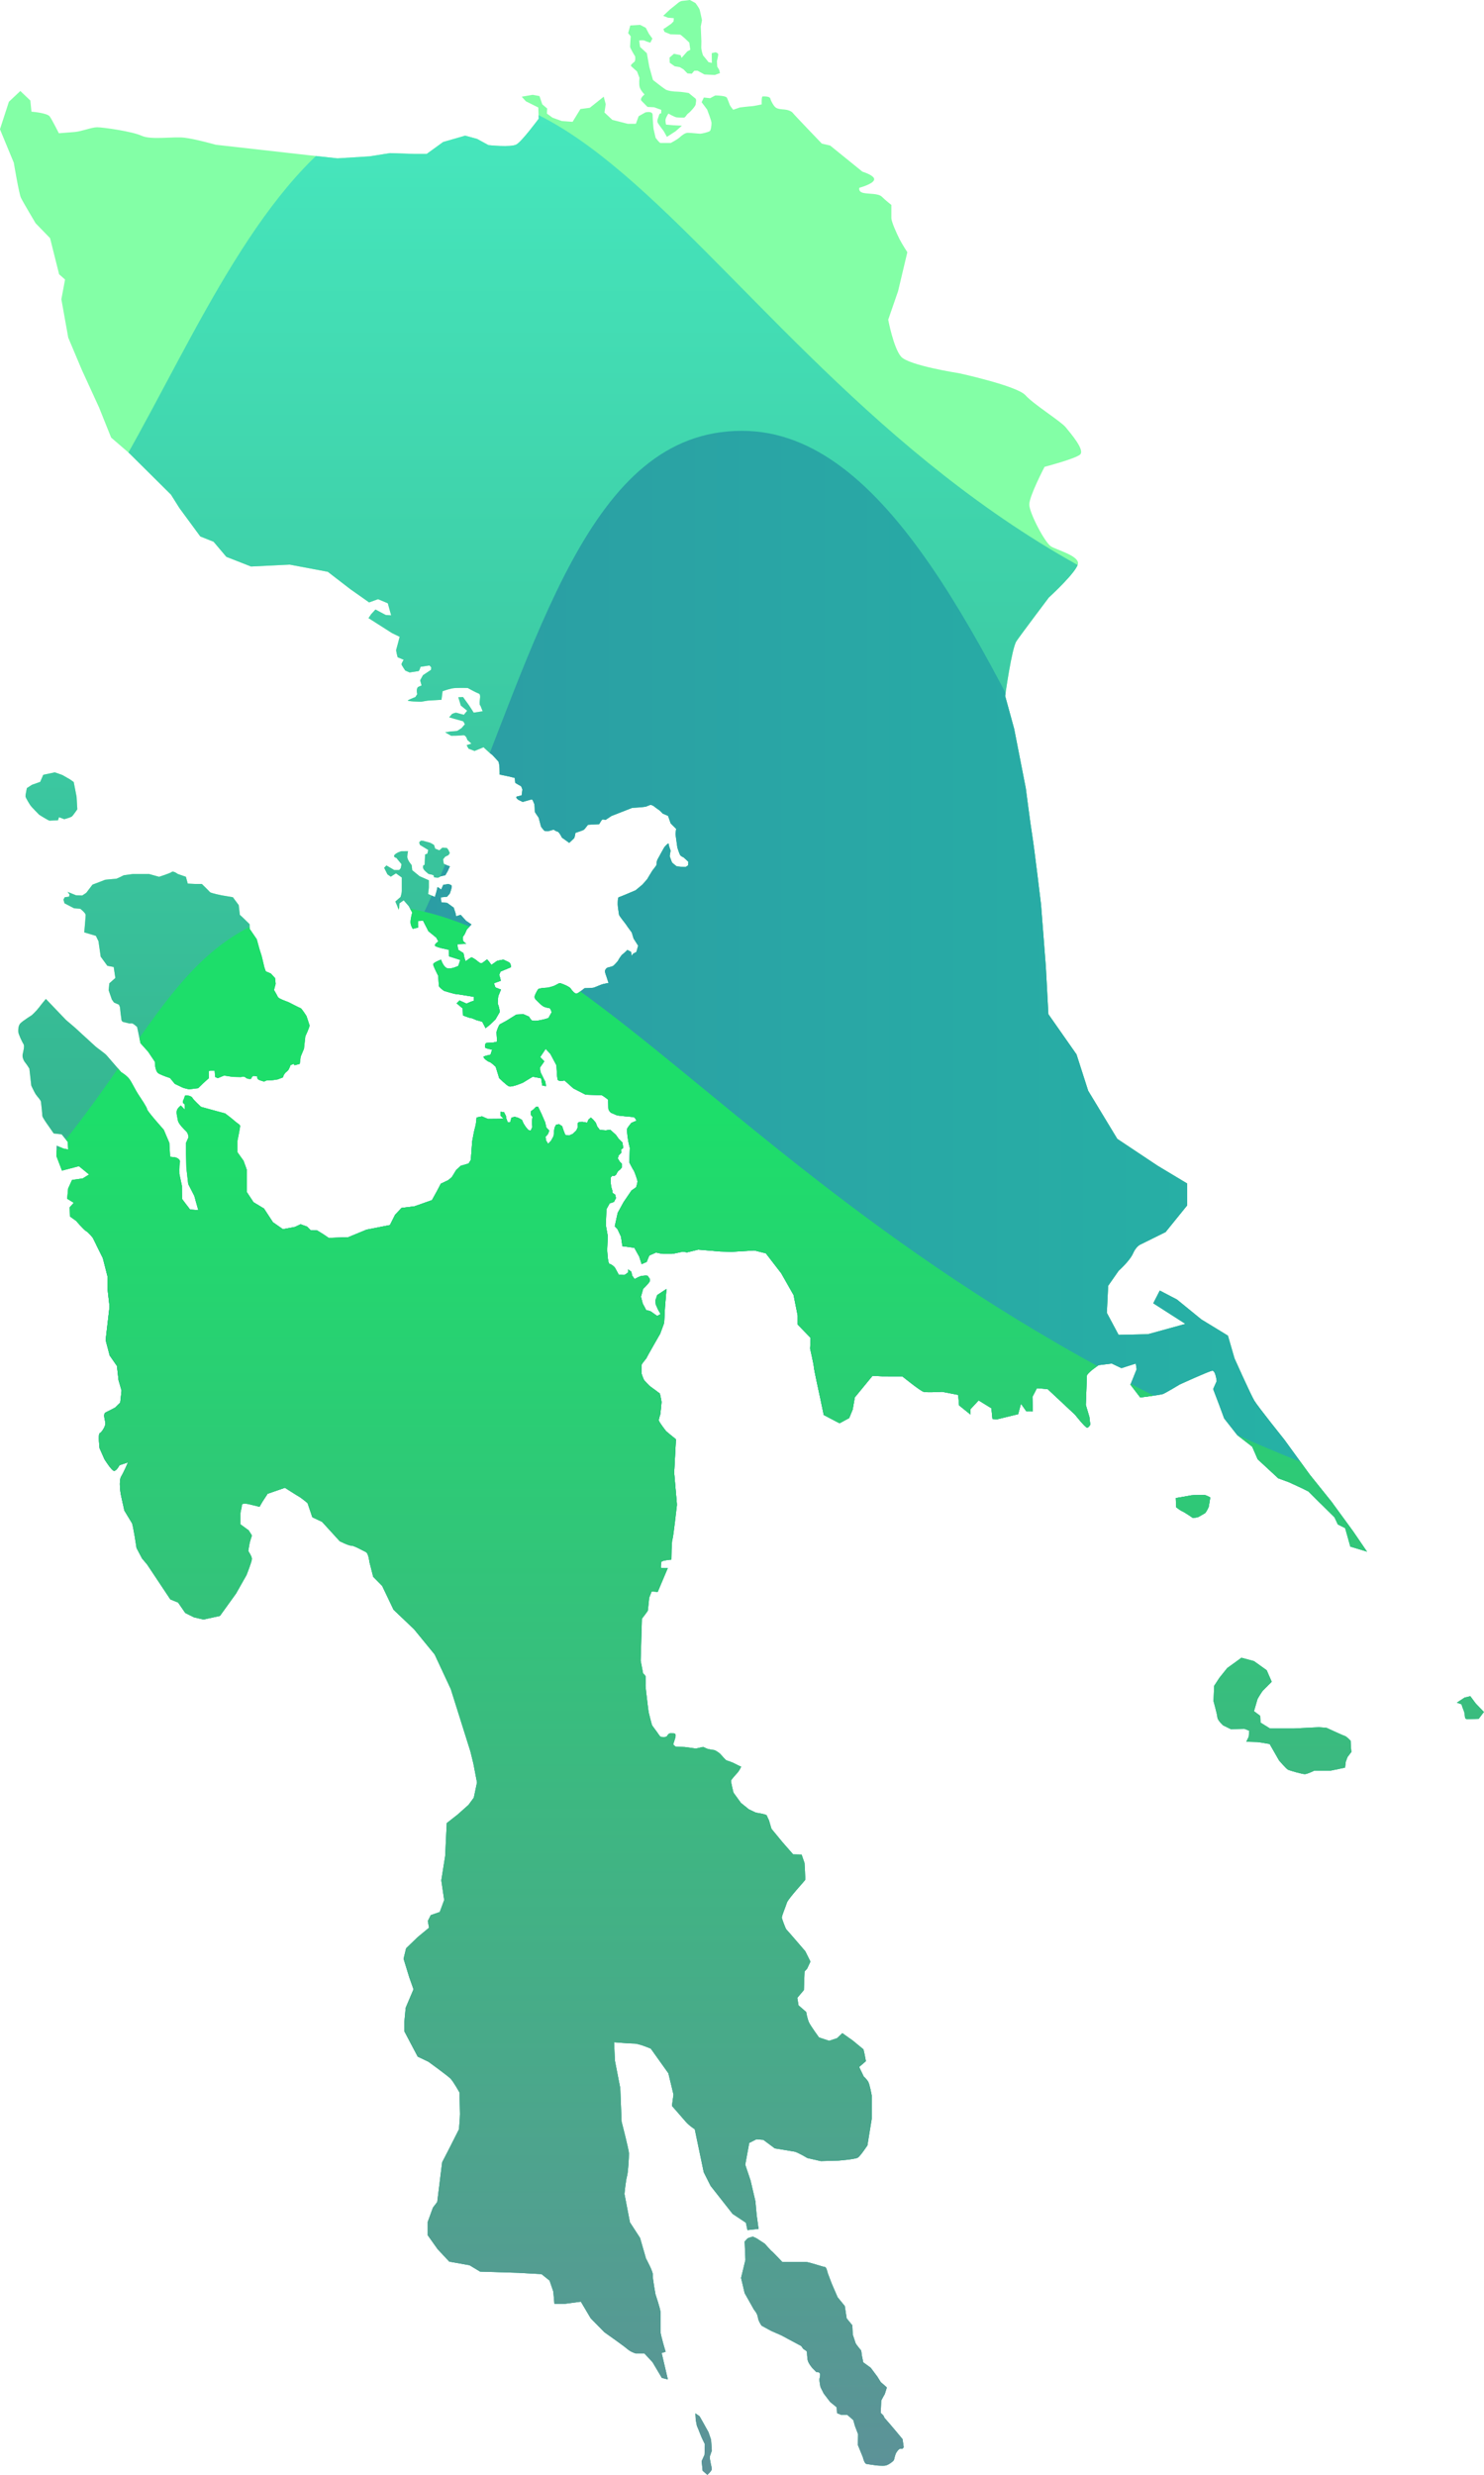 <?xml version="1.0" encoding="UTF-8" standalone="no"?>
<!-- Created with Inkscape (http://www.inkscape.org/) -->

<svg
   width="804.827"
   height="1342.133"
   viewBox="0 0 212.944 355.106"
   version="1.1"
   id="svg1"
   inkscape:version="1.3 (0e150ed6c4, 2023-07-21)"
   sodipodi:docname="ev.svg"
   xml:space="preserve"
   inkscape:export-filename="fb-poster-closed.png"
   inkscape:export-xdpi="96"
   inkscape:export-ydpi="96"
   xmlns:inkscape="http://www.inkscape.org/namespaces/inkscape"
   xmlns:sodipodi="http://sodipodi.sourceforge.net/DTD/sodipodi-0.dtd"
   xmlns:xlink="http://www.w3.org/1999/xlink"
   xmlns="http://www.w3.org/2000/svg"
   xmlns:svg="http://www.w3.org/2000/svg"><sodipodi:namedview
     id="namedview1"
     pagecolor="#ffffff"
     bordercolor="#000000"
     borderopacity="0.25"
     inkscape:showpageshadow="2"
     inkscape:pageopacity="0.0"
     inkscape:pagecheckerboard="0"
     inkscape:deskcolor="#d1d1d1"
     inkscape:document-units="px"
     showborder="false"
     showguides="true"
     inkscape:zoom="0.42055155"
     inkscape:cx="364.99687"
     inkscape:cy="633.69164"
     inkscape:window-width="1366"
     inkscape:window-height="647"
     inkscape:window-x="0"
     inkscape:window-y="32"
     inkscape:window-maximized="1"
     inkscape:current-layer="layer2"><sodipodi:guide
       position="-318.205,360.063"
       orientation="1,0"
       id="guide1"
       inkscape:locked="false" /><sodipodi:guide
       position="-318.205,360.063"
       orientation="0,-1"
       id="guide2"
       inkscape:locked="false" /><sodipodi:guide
       position="-32.455,2.875"
       orientation="1,0"
       id="guide3"
       inkscape:locked="false" /><sodipodi:guide
       position="-32.455,2.875"
       orientation="0,-1"
       id="guide4"
       inkscape:locked="false" /><sodipodi:guide
       position="-293.609,150.19"
       orientation="0,-1"
       id="guide1131"
       inkscape:locked="false" /><sodipodi:guide
       position="-290.166,57.414"
       orientation="0,-1"
       id="guide1132"
       inkscape:locked="false" /><sodipodi:guide
       position="-302.921,117.977"
       orientation="1,0"
       id="guide1137"
       inkscape:locked="false" /><sodipodi:guide
       position="-175.115,347.886"
       orientation="0,-1"
       id="guide5"
       inkscape:locked="false" /><sodipodi:guide
       position="-177.405,184.23"
       orientation="1,0"
       id="guide6"
       inkscape:locked="false" /></sodipodi:namedview><defs
     id="defs1"><linearGradient
       id="linearGradient1128"
       inkscape:collect="always"><stop
         style="stop-color:#47e8be;stop-opacity:1;"
         offset="0"
         id="stop1128" /><stop
         style="stop-color:#2ea480;stop-opacity:1;"
         offset="1"
         id="stop1129" /></linearGradient><linearGradient
       id="linearGradient1126"
       inkscape:collect="always"><stop
         style="stop-color:#000000;stop-opacity:0.344;"
         offset="0"
         id="stop1126" /><stop
         style="stop-color:#000000;stop-opacity:0;"
         offset="1"
         id="stop1127" /></linearGradient><linearGradient
       id="linearGradient20"
       inkscape:collect="always"><stop
         style="stop-color:#2e92a4;stop-opacity:1;"
         offset="0"
         id="stop20" /><stop
         style="stop-color:#25b6a5;stop-opacity:1;"
         offset="1"
         id="stop21" /></linearGradient><linearGradient
       id="linearGradient18"
       inkscape:collect="always"><stop
         style="stop-color:#1dde6a;stop-opacity:1;"
         offset="0"
         id="stop18" /><stop
         style="stop-color:#5e9099;stop-opacity:1;"
         offset="1"
         id="stop19" /></linearGradient><linearGradient
       inkscape:collect="always"
       xlink:href="#linearGradient18"
       id="linearGradient19"
       x1="87.166"
       y1="140.734"
       x2="87.166"
       y2="257.397"
       gradientUnits="userSpaceOnUse" /><linearGradient
       inkscape:collect="always"
       xlink:href="#linearGradient20"
       id="linearGradient21"
       x1="87.166"
       y1="170.29"
       x2="217.525"
       y2="170.29"
       gradientUnits="userSpaceOnUse" /><linearGradient
       inkscape:collect="always"
       xlink:href="#linearGradient1128"
       id="linearGradient1129"
       x1="130.369"
       y1="54.833"
       x2="130.369"
       y2="173.394"
       gradientUnits="userSpaceOnUse" /><clipPath
       clipPathUnits="userSpaceOnUse"
       id="clipPath1131"><path
         id="path1131"
         style="display:inline;fill:url(#linearGradient1131);stroke-width:0.155"
         inkscape:label="Leyte Island"
         d="m 150.087,46.946 c 0,0 -0.432,0.061 -0.641,0.076 -0.21,0.015 -0.472,0.273 -0.472,0.273 l -0.562,0.449 -0.568,0.536 0.404,0.157 0.49,0.041 -0.025,0.275 -0.196,0.193 c 0,0 -0.566,0.411 -0.626,0.419 -0.061,0.007 0.064,0.266 0.064,0.266 l 0.499,0.202 c 0,0 0.706,0.014 0.808,0.026 0.102,0.012 0.777,0.671 0.777,0.671 l 0.083,0.606 -0.25,0.131 -0.484,0.549 -0.082,-0.228 -0.559,-0.117 -0.367,0.318 0.014,0.437 0.418,0.297 0.417,0.069 0.323,0.189 0.329,0.34 0.365,0.029 0.211,-0.25 0.277,-0.004 0.575,0.315 0.871,0.044 0.437,-0.156 -0.063,-0.27 -0.165,-0.274 -0.027,-0.464 c 0,0 0.11,-0.443 0.11,-0.564 0,-0.121 -0.227,-0.182 -0.227,-0.182 l -0.319,0.074 0.01,0.82 -0.284,-0.065 c 0,0 -0.372,-0.482 -0.429,-0.527 -0.057,-0.045 -0.184,-0.563 -0.178,-0.678 0.006,-0.114 0.01,-0.553 0.01,-0.553 l -0.052,-1.23 0.103,-0.536 c 0,0 -0.162,-0.787 -0.201,-0.904 -0.039,-0.117 -0.344,-0.54 -0.344,-0.54 z m -4.179,2.095 -0.833,0.049 -0.179,0.647 0.216,0.267 c 0,0 -0.055,0.756 -0.055,0.876 0,0.121 0.427,0.818 0.427,0.818 0,0 0.049,0.355 -0.071,0.456 -0.12,0.101 -0.364,0.261 -0.253,0.372 0.111,0.111 0.482,0.43 0.482,0.43 l 0.207,0.549 c 0,0 -0.064,0.478 0.016,0.769 0.08,0.291 0.406,0.617 0.406,0.617 l -0.16,0.154 c 0,0 -0.232,0.244 -0.098,0.377 0.133,0.133 0.513,0.52 0.513,0.52 l 0.554,0.027 0.603,0.219 -0.009,0.301 c 0,0 -0.135,-0.054 -0.189,0.17 -0.053,0.224 -0.216,0.436 -0.081,0.649 0.135,0.214 0.483,0.668 0.483,0.668 l 0.27,0.484 0.733,-0.477 0.528,-0.464 -0.727,-0.037 -0.609,-0.055 c 0,0 -0.05,-0.191 -0.046,-0.382 0.004,-0.191 0.247,-0.544 0.247,-0.544 0,0 0.522,0.3 0.695,0.319 0.173,0.019 0.443,0.02 0.594,0.02 0.151,0 0.201,-0.233 0.396,-0.372 0.194,-0.14 0.605,-0.617 0.605,-0.741 0,-0.124 0.103,-0.4 -0.025,-0.5 -0.128,-0.101 -0.563,-0.457 -0.563,-0.457 0,0 -0.662,-0.113 -0.947,-0.113 -0.285,0 -0.805,-0.058 -1.017,-0.195 -0.212,-0.136 -1.038,-0.787 -1.038,-0.787 l -0.307,-1.099 -0.209,-1.154 -0.565,-0.522 -0.082,-0.541 c 0,0 0.315,-0.067 0.473,0.014 0.158,0.081 0.47,0.162 0.47,0.162 l 0.171,-0.342 -0.287,-0.396 -0.269,-0.513 z m -52.138,5.56 -0.961,0.906 -0.752,2.312 1.165,2.818 c 0,0 0.432,2.594 0.598,2.943 0.166,0.349 1.236,2.144 1.236,2.144 l 1.216,1.253 0.761,3.04 0.5,0.44 -0.311,1.659 0.579,3.23 1.141,2.707 1.451,3.165 1.014,2.531 1.518,1.31 3.517,3.488 0.713,1.133 1.752,2.383 1.12,0.448 1.072,1.268 2.076,0.814 3.256,-0.158 3.203,0.603 1.895,1.461 1.579,1.112 0.752,-0.271 0.82,0.344 0.283,1.019 -0.46,-0.035 -0.863,-0.458 -0.365,0.4 -0.217,0.323 1.977,1.26 0.641,0.311 c 0,0 -0.252,0.987 -0.287,1.08 -0.035,0.093 0.118,0.64 0.118,0.64 l 0.506,0.212 c 0,0 -0.19,0.309 -0.178,0.389 0.012,0.079 0.311,0.516 0.311,0.516 l 0.365,0.163 c 0,0 0.699,-0.11 0.757,-0.117 0.059,-0.007 0.169,-0.359 0.169,-0.359 l 0.744,-0.112 0.153,0.159 -0.02,0.208 -0.676,0.451 -0.237,0.428 0.118,0.433 -0.249,0.11 c -0.249,0.11 -0.115,0.621 -0.115,0.621 l -0.155,0.245 c 0,0 -0.374,0.146 -0.606,0.261 -0.232,0.115 1.082,0.135 1.082,0.135 l 0.557,-0.094 1.161,-0.07 0.093,-0.722 c 0,0 0.419,-0.154 0.774,-0.232 0.356,-0.077 1.343,-0.039 1.343,-0.039 0,0 0.696,0.388 0.919,0.465 0.223,0.077 0.077,0.532 0.077,0.775 0,0.243 0.067,0.235 0.067,0.235 l 0.193,0.482 -0.757,0.116 c 0,0 -0.38,-0.613 -0.523,-0.795 -0.143,-0.182 -0.371,-0.515 -0.371,-0.515 l -0.399,0.018 0.213,0.695 0.533,0.435 -0.276,0.342 c 0,0 -0.498,-0.125 -0.612,-0.166 -0.115,-0.041 -0.392,0.105 -0.392,0.105 l -0.233,0.271 0.46,0.136 c 0,0 0.632,0.179 0.694,0.192 0.062,0.012 0.163,0.265 0.163,0.265 l -0.284,0.325 c 0,0 -0.265,0.167 -0.333,0.213 -0.068,0.045 -0.557,0.057 -0.557,0.057 l -0.479,0.076 0.5,0.29 c 0,0 0.732,-6e-5 0.996,-0.043 0.264,-0.043 0.366,0.393 0.366,0.393 l 0.345,0.31 -0.403,0.131 0.161,0.295 0.506,0.191 0.754,-0.311 c 0,0 0.528,0.506 0.642,0.573 0.114,0.067 0.43,0.443 0.582,0.599 0.153,0.156 0.128,1.124 0.128,1.124 l 0.781,0.164 0.494,0.122 0.037,0.413 c 0,0 0.384,0.233 0.457,0.261 0.073,0.027 0.146,0.309 0.146,0.309 l -0.064,0.477 c 0,0 -0.09,0.037 -0.356,0.092 -0.266,0.056 0.104,0.301 0.104,0.301 l 0.345,0.163 c 0,0 0.578,-0.162 0.719,-0.202 0.14,-0.04 0.188,0.278 0.239,0.341 0.051,0.063 0.055,0.616 0.055,0.674 0,0.058 0.325,0.506 0.325,0.506 l 0.2,0.759 c 0,0 0.219,0.315 0.297,0.355 0.078,0.04 0.308,0.029 0.308,0.029 l 0.465,-0.13 c 0,0 0.149,0.13 0.304,0.157 0.155,0.027 0.383,0.512 0.383,0.512 l 0.616,0.443 c 0,0 0.316,-0.302 0.395,-0.373 0.08,-0.071 0.128,-0.469 0.128,-0.469 0,0 0.648,-0.21 0.709,-0.258 0.061,-0.048 0.346,-0.42 0.346,-0.42 l 0.939,-0.05 c 0,0 0.199,-0.348 0.262,-0.386 0.063,-0.038 0.276,0.027 0.276,0.027 l 0.497,-0.333 1.751,-0.685 c 0,0 0.584,-0.04 0.658,-0.04 0.074,0 0.492,-0.06 0.492,-0.06 0,0 0.343,-0.151 0.402,-0.151 0.059,0 0.239,0.098 0.239,0.098 0,0 0.384,0.301 0.446,0.327 0.062,0.026 0.323,0.308 0.323,0.308 l 0.45,0.196 0.221,0.631 0.46,0.459 -0.058,0.427 0.16,1.154 c 0,0 0.166,0.51 0.229,0.619 0.062,0.108 0.299,0.206 0.299,0.206 l 0.396,0.362 -0.013,0.292 c 0,0 -0.122,0.095 -0.193,0.135 -0.07,0.04 -0.774,-0.04 -0.774,-0.04 0,0 -0.355,-0.266 -0.396,-0.338 -0.041,-0.073 -0.192,-0.519 -0.192,-0.519 l 0.074,-0.469 c 0,0 -0.156,-0.416 -0.163,-0.557 -0.007,-0.141 -0.235,0.145 -0.312,0.209 -0.076,0.064 -0.488,0.862 -0.604,1.06 -0.117,0.198 -0.097,0.416 -0.11,0.492 -0.013,0.076 -0.252,0.348 -0.338,0.47 -0.086,0.122 -0.437,0.723 -0.437,0.723 l -0.397,0.457 -0.577,0.482 c 0,0 -1.323,0.57 -1.415,0.582 -0.092,0.012 -0.096,0.413 -0.096,0.604 0,0.19 0.096,0.741 0.11,0.863 0.014,0.122 0.583,0.797 0.62,0.872 0.037,0.075 0.451,0.627 0.451,0.627 l 0.155,0.511 0.384,0.604 -0.148,0.528 -0.272,0.144 -0.134,0.18 -0.04,-0.332 -0.311,-0.164 c 0,0 -0.205,0.219 -0.388,0.352 -0.183,0.133 -0.41,0.572 -0.41,0.572 0,0 -0.322,0.404 -0.454,0.446 -0.132,0.041 -0.257,0.082 -0.388,0.11 -0.131,0.028 -0.201,0.152 -0.242,0.254 -0.041,0.102 0.12,0.503 0.12,0.503 l 0.176,0.539 c 0,0 -0.309,0.057 -0.463,0.094 -0.154,0.037 -0.69,0.278 -0.796,0.305 -0.106,0.028 -0.753,0.043 -0.753,0.043 0,0 -0.571,0.463 -0.695,0.463 -0.124,0 -0.38,-0.271 -0.476,-0.435 -0.096,-0.164 -0.799,-0.45 -0.913,-0.45 -0.114,0 -0.357,0.206 -0.629,0.275 -0.273,0.069 -0.324,0.11 -0.507,0.11 -0.184,0 -0.599,0.055 -0.661,0.104 -0.062,0.049 -0.164,0.232 -0.285,0.5 -0.121,0.268 0.069,0.399 0.159,0.489 0.09,0.09 0.357,0.369 0.537,0.471 0.18,0.102 0.411,0.123 0.512,0.15 0.101,0.027 0.177,0.288 0.177,0.347 0,0.059 -0.215,0.37 -0.236,0.45 -0.021,0.081 -0.682,0.213 -0.932,0.255 -0.249,0.041 -0.333,0 -0.437,0 -0.104,0 -0.291,-0.338 -0.291,-0.338 l -0.47,-0.204 -0.592,0.031 -0.849,0.528 c 0,0 -0.436,0.233 -0.533,0.287 -0.096,0.054 -0.271,0.565 -0.284,0.639 -0.014,0.074 0.041,0.558 0.03,0.739 -0.011,0.181 -0.096,0.096 -0.216,0.137 -0.12,0.041 -0.617,0.041 -0.688,0.061 -0.071,0.02 -0.134,0.287 -0.082,0.382 0.052,0.095 0.582,0.17 0.582,0.17 l -0.132,0.43 c 0,0 -0.362,0.075 -0.546,0.142 -0.183,0.066 0.298,0.434 0.454,0.472 0.157,0.038 0.528,0.413 0.528,0.413 l 0.29,0.942 c 0,0 0.577,0.574 0.812,0.689 0.235,0.115 1.19,-0.306 1.19,-0.306 l 0.582,-0.357 0.237,-0.14 0.707,0.131 0.094,0.602 0.312,0.061 -0.048,-0.362 -0.134,-0.253 -0.275,-0.565 -0.053,-0.375 0.374,-0.536 -0.349,-0.357 0.461,-0.689 0.394,0.418 0.516,0.969 c 0,0 0.039,0.926 0.087,1.165 0.048,0.239 0.588,0.105 0.588,0.105 l 0.751,0.67 1.027,0.526 c 0,0 1.246,0.046 1.337,0.046 0.091,0 0.555,0.374 0.555,0.374 0,0 0.014,0.519 0.014,0.715 0,0.196 0.224,0.386 0.224,0.386 0,0 0.406,0.168 0.485,0.208 0.079,0.04 1.249,0.138 1.398,0.152 0.15,0.014 0.255,0.31 0.255,0.31 l -0.422,0.179 c 0,0 -0.302,0.359 -0.355,0.491 -0.053,0.132 0.076,0.942 0.089,1.031 0.013,0.089 0.135,0.581 0.135,0.581 l -0.038,1.232 c 0,0 0.302,0.594 0.359,0.656 0.057,0.062 0.328,0.814 0.328,0.939 0,0.125 -0.122,0.49 -0.122,0.49 l -0.385,0.266 -0.667,0.981 -0.494,0.9 -0.247,1.126 0.236,0.258 0.288,0.62 0.118,0.802 1.005,0.135 0.414,0.746 0.199,0.626 0.424,-0.183 0.183,-0.456 0.066,-0.1 0.543,-0.235 c 0,0 0.468,0.111 0.574,0.111 h 0.754 c 0.116,0 0.928,-0.186 0.928,-0.186 l 0.339,0.063 0.951,-0.231 1.846,0.156 0.964,0.029 1.916,-0.116 0.961,0.242 1.291,1.674 1.04,1.832 0.343,1.717 v 0.762 l 1.088,1.123 -0.039,0.91 c 0,0 0.311,1.356 0.311,1.534 0,0.178 0.522,2.549 0.522,2.549 l 0.314,1.493 1.328,0.696 0.81,-0.439 0.296,-0.72 0.179,-1.02 1.486,-1.808 0.844,0.039 1.667,0.004 c 0,0 1.496,1.215 1.782,1.296 0.286,0.081 1.563,0 1.563,0 l 1.352,0.262 0.077,0.882 0.958,0.77 v -0.451 l 0.685,-0.739 1.072,0.661 0.092,0.898 0.36,0.039 1.8,-0.44 0.234,-0.88 0.45,0.635 0.548,0.004 -0.032,-1.212 0.376,-0.73 0.901,0.072 2.308,2.158 c 0,0 0.853,1.085 1.011,1.085 0.159,0 0.269,-0.259 0.269,-0.259 l -0.074,-0.635 -0.301,-1.014 c 0,0 0.087,-2.184 0.087,-2.436 0,-0.252 0.993,-0.907 0.993,-0.907 l 1.102,-0.138 0.815,0.387 1.205,-0.385 0.074,0.48 -0.521,1.294 0.825,1.079 c 0,0 1.704,-0.217 1.908,-0.291 0.204,-0.074 1.409,-0.8 1.409,-0.8 0,0 2.434,-1.116 2.728,-1.156 0.293,-0.04 0.383,0.874 0.383,0.874 l -0.296,0.665 0.49,1.288 0.437,1.183 1.101,1.4 1.257,0.974 0.46,1.058 1.729,1.6 0.888,0.325 1.061,0.489 0.598,0.299 0.764,0.765 1.417,1.402 0.285,0.602 0.614,0.309 0.437,1.555 1.406,0.426 -1.182,-1.73 -1.774,-2.429 -1.849,-2.301 -2.147,-2.955 c 0,0 -2.234,-2.791 -2.531,-3.286 -0.297,-0.495 -1.667,-3.553 -1.667,-3.553 l -0.553,-1.913 -2.238,-1.368 -2.05,-1.673 -1.442,-0.752 -0.547,1.07 2.704,1.733 -3.155,0.87 -2.468,0.053 -0.987,-1.849 0.11,-2.278 0.885,-1.268 c 0,0 0.935,-0.833 1.197,-1.436 0.263,-0.602 0.602,-0.753 0.602,-0.753 l 2.146,-1.06 1.816,-2.245 -0.004,-1.842 -2.479,-1.491 -3.395,-2.261 -2.449,-4.046 -0.981,-3.06 -2.364,-3.378 -0.218,-4.041 -0.401,-5.182 c 0,0 -0.581,-4.859 -0.732,-5.763 -0.151,-0.903 -0.548,-4.005 -0.548,-4.005 l -0.98,-5.009 -0.759,-2.767 c 0,0 0.555,-4.026 0.952,-4.609 0.397,-0.584 2.722,-3.666 2.722,-3.666 0,0 2.495,-2.275 2.457,-2.909 -0.038,-0.633 -1.755,-1.086 -2.264,-1.385 -0.509,-0.299 -1.836,-2.82 -1.836,-3.533 0,-0.713 1.286,-3.167 1.286,-3.167 0,0 2.493,-0.651 2.969,-1.017 0.476,-0.366 -0.784,-1.801 -1.187,-2.304 -0.403,-0.503 -2.686,-1.915 -3.395,-2.703 -0.709,-0.788 -5.577,-1.847 -5.577,-1.847 0,0 -4.249,-0.653 -4.885,-1.399 -0.636,-0.746 -1.077,-3.104 -1.077,-3.104 l 0.83,-2.401 0.778,-3.274 c 0,0 -0.442,-0.68 -0.651,-1.091 -0.209,-0.411 -0.693,-1.457 -0.693,-1.789 v -1.098 c 0,0 -0.491,-0.382 -0.794,-0.685 -0.303,-0.303 -1.095,-0.219 -1.558,-0.323 -0.462,-0.104 -0.338,-0.435 -0.338,-0.435 0,0 1.129,-0.299 1.238,-0.663 0.11,-0.364 -0.981,-0.689 -0.981,-0.689 l -2.714,-2.199 -0.702,-0.164 c 0,0 -2.329,-2.426 -2.444,-2.582 -0.116,-0.156 -0.448,-0.265 -0.705,-0.285 -0.257,-0.02 -0.581,-0.039 -0.75,-0.183 -0.168,-0.144 -0.369,-0.506 -0.427,-0.728 -0.058,-0.222 -0.543,-0.188 -0.651,-0.188 -0.108,0 -0.078,0.67 -0.078,0.67 0,0 -0.713,0.154 -0.852,0.154 -0.139,0 -0.988,0.103 -0.988,0.103 l -0.558,0.194 c 0,0 -0.254,-0.296 -0.293,-0.422 -0.039,-0.127 -0.194,-0.484 -0.23,-0.576 -0.037,-0.092 -0.252,-0.136 -0.252,-0.136 0,0 -0.173,-0.039 -0.448,-0.058 -0.275,-0.019 -0.311,0 -0.311,0 l -0.406,0.22 -0.529,-0.058 -0.187,0.394 0.461,0.617 c 0,0 0.37,0.949 0.37,1.126 0,0.176 -0.039,0.581 -0.132,0.674 -0.093,0.093 -0.678,0.233 -0.818,0.233 -0.14,0 -0.795,-0.078 -1.041,-0.078 -0.246,0 -0.518,0.232 -0.708,0.402 -0.19,0.17 -0.726,0.453 -0.726,0.453 h -0.875 c -0.082,0 -0.401,-0.432 -0.401,-0.432 l -0.177,-0.76 c 0,0 -0.075,-0.799 -0.075,-1.166 0,-0.367 -0.613,-0.209 -0.613,-0.209 l -0.563,0.319 -0.231,0.635 -0.684,0.002 -1.298,-0.331 -0.661,-0.619 0.102,-0.697 -0.164,-0.633 -1.171,0.933 -0.789,0.104 -0.66,1.078 -0.906,-0.069 -0.78,-0.279 -0.474,-0.348 0.021,-0.426 -0.411,-0.351 -0.236,-0.695 -0.572,-0.104 -0.921,0.158 0.349,0.387 1.044,0.522 0.038,0.936 c 0,0 -1.409,1.911 -1.877,2.172 -0.468,0.262 -2.352,0.055 -2.352,0.055 l -0.953,-0.521 -1.004,-0.275 -1.853,0.534 -1.39,1.007 h -1.009 l -2.068,-0.072 -1.722,0.273 -2.699,0.168 -2.517,-0.275 -7.712,-0.868 c 0,0 -1.698,-0.481 -2.643,-0.595 -0.946,-0.114 -2.8,0.208 -3.604,-0.163 -0.804,-0.371 -3.249,-0.713 -3.736,-0.713 -0.487,0 -1.262,0.34 -1.895,0.396 -0.633,0.056 -1.328,0.107 -1.328,0.107 0,0 -0.545,-1.085 -0.759,-1.402 -0.214,-0.317 -1.547,-0.413 -1.547,-0.413 l -0.093,-0.937 z m 2.903,57.305 -0.974,0.206 -0.258,0.595 -0.689,0.244 -0.429,0.276 c 0,0 -0.119,0.553 -0.119,0.682 0,0.129 0.358,0.689 0.428,0.793 0.07,0.105 0.731,0.774 0.731,0.774 0,0 0.781,0.491 0.873,0.491 0.092,0 0.703,-0.036 0.703,-0.036 l 0.085,-0.253 0.443,0.164 c 0,0 0.554,-0.139 0.665,-0.25 0.111,-0.111 0.432,-0.582 0.432,-0.582 l -0.061,-1.05 -0.242,-1.241 -0.317,-0.224 -0.644,-0.369 z m 30.787,5.744 -0.141,0.142 0.062,0.214 0.699,0.425 -0.072,0.309 -0.193,0.075 -0.029,0.605 c 0,0 0.005,0.277 -0.039,0.287 -0.044,0.01 -0.095,-0.013 -0.095,0.059 0,0.073 -0.045,0.127 0.029,0.266 0.074,0.139 0.355,0.361 0.401,0.398 0.046,0.037 0.284,0.073 0.284,0.073 l 0.164,0.059 0.038,0.169 c 0,0 0.253,0.041 0.338,0.031 0.085,-0.009 0.195,-0.126 0.289,-0.135 0.094,-0.009 0.328,-0.078 0.328,-0.078 l 0.196,-0.342 0.181,-0.4 -0.238,-0.083 -0.275,-0.133 -0.059,-0.371 0.176,-0.221 0.279,-0.138 0.109,-0.168 -0.114,-0.262 -0.125,-0.161 -0.378,-0.034 -0.262,0.225 -0.351,-0.142 -0.093,-0.304 c 0,0 -0.276,-0.184 -0.378,-0.205 -0.103,-0.021 -0.533,-0.147 -0.533,-0.147 z m -1.636,0.89 c 0,0 -0.353,0.082 -0.555,0.284 -0.202,0.202 0.13,0.275 0.13,0.275 l 0.434,0.531 -0.066,0.336 -0.13,0.155 h -0.415 l -0.657,-0.386 -0.193,0.198 0.282,0.555 0.278,0.19 0.434,-0.28 0.489,0.349 v 1.139 c 0,0.191 -0.104,0.501 -0.104,0.501 l -0.435,0.381 0.288,0.684 0.062,-0.534 0.349,-0.252 0.423,0.488 0.291,0.537 c 0,0 -0.14,0.524 -0.14,0.812 0,0.289 0.191,0.564 0.191,0.564 l 0.443,-0.106 0.003,-0.557 0.419,-0.024 0.453,0.886 0.658,0.536 0.177,0.326 c 0,0 -0.293,0.176 -0.293,0.33 0,0.153 1.171,0.366 1.171,0.366 l 0.027,0.557 0.937,0.298 -0.164,0.504 c 0,0 -0.571,0.286 -0.912,0.204 -0.341,-0.082 -0.545,-0.732 -0.545,-0.732 0,0 -0.658,0.247 -0.658,0.393 0,0.147 0.421,0.96 0.421,0.96 0,0 0.053,0.707 0.053,0.835 0,0.128 0.433,0.435 0.433,0.435 0,0 0.872,0.271 1.001,0.271 0.13,0 1.509,0.236 1.509,0.236 l -0.004,0.329 c 0,0 -0.161,0.051 -0.235,0.077 -0.074,0.026 -0.366,0.165 -0.366,0.165 l -0.595,-0.266 -0.241,0.242 0.506,0.425 0.025,0.59 c 0,0 0.556,0.221 0.662,0.221 0.106,0 0.433,0.161 0.433,0.161 l 0.525,0.151 0.282,0.539 0.391,-0.311 0.446,-0.435 0.362,-0.629 c 0,0 -0.091,-0.541 -0.155,-0.618 -0.064,-0.077 0.023,-0.702 0.023,-0.702 l 0.227,-0.551 c 0,0 -0.416,-0.155 -0.454,-0.173 -0.038,-0.019 -0.134,-0.361 -0.134,-0.361 0,0 0.5,-0.184 0.553,-0.198 0.053,-0.014 -0.114,-0.506 -0.114,-0.506 l 0.114,-0.277 c 0,0 0.801,-0.335 0.851,-0.354 0.049,-0.019 0.013,-0.251 -0.063,-0.356 -0.076,-0.105 -0.402,-0.206 -0.487,-0.27 -0.085,-0.064 -0.611,0.094 -0.611,0.094 l -0.459,0.326 c 0,0 -0.327,-0.469 -0.372,-0.457 -0.046,0.012 -0.38,0.323 -0.492,0.323 -0.112,0 -0.43,-0.284 -0.43,-0.284 0,0 -0.31,-0.215 -0.378,-0.215 -0.067,0 -0.497,0.326 -0.497,0.326 l -0.099,-0.282 -0.08,-0.397 -0.446,-0.289 -0.079,-0.469 0.755,-0.026 -0.259,-0.233 -0.033,-0.343 0.16,-0.23 0.187,-0.413 0.388,-0.413 -0.458,-0.31 -0.456,-0.502 -0.374,0.124 -0.06,-0.28 -0.149,-0.447 -0.55,-0.398 -0.489,-0.052 -0.047,-0.414 0.528,-0.055 0.23,-0.262 c 0,0 0.192,-0.521 0.164,-0.638 -0.027,-0.118 -0.299,-0.162 -0.299,-0.162 l -0.412,0.061 -0.183,0.403 c 0,0 -0.318,-0.288 -0.318,-0.171 0,0.117 -0.21,0.793 -0.21,0.793 l -0.564,-0.249 0.06,-0.543 v -0.612 l -0.781,-0.344 -0.616,-0.503 -0.052,-0.437 c 0,0 -0.386,-0.431 -0.365,-0.716 0.02,-0.285 0.064,-0.448 0.064,-0.448 z m -19.253,1.715 c -0.023,0.003 -0.043,0.011 -0.059,0.025 -0.131,0.111 -1.069,0.409 -1.069,0.409 l -0.844,-0.233 h -1.371 l -0.765,0.106 c 0,0 -0.556,0.292 -0.644,0.292 -0.087,0 -0.906,0.083 -0.906,0.083 l -0.461,0.179 -0.612,0.233 -0.526,0.69 -0.336,0.222 -0.517,-0.017 -0.713,-0.288 0.158,0.22 -0.035,0.184 -0.36,0.043 -0.112,0.2 0.084,0.312 0.809,0.422 0.518,0.038 c 0,0 0.454,0.348 0.454,0.526 0,0.178 -0.117,1.462 -0.117,1.462 l 0.978,0.292 0.218,0.447 0.187,1.302 0.561,0.771 0.531,0.1 0.14,0.922 -0.508,0.455 -0.055,0.58 0.268,0.776 0.183,0.256 0.414,0.177 0.084,0.209 0.063,0.585 0.057,0.393 c 0,0 -0.018,0.217 0.161,0.269 0.179,0.052 0.547,0.13 0.547,0.13 0,0 0.15,-0.043 0.268,0.019 0.118,0.063 0.349,0.274 0.349,0.274 l 0.285,1.364 0.64,0.715 0.568,0.848 c 0,0 -0.011,0.808 0.325,0.991 0.336,0.183 0.952,0.378 0.952,0.378 l 0.398,0.485 c 0,0 0.53,0.252 0.64,0.308 0.11,0.057 0.565,0.155 0.565,0.155 l 0.761,-0.096 0.414,-0.404 0.485,-0.437 -0.01,-0.588 0.141,-0.051 h 0.352 l 0.049,0.538 0.222,0.1 0.53,-0.222 0.737,0.114 0.692,0.015 c 0,0 0.214,-0.11 0.382,0.041 0.168,0.151 0.45,0.112 0.45,0.112 0,0 0.1,-0.272 0.244,-0.252 0.144,0.019 0.279,0.044 0.279,0.044 0,0 -0.044,0.213 0.163,0.297 0.207,0.084 0.419,0.133 0.419,0.133 l 0.197,-0.088 c 0,0 0.346,-0.019 0.428,-0.019 0.082,0 0.507,-0.071 0.507,-0.071 l 0.454,-0.17 0.056,-0.183 0.147,-0.211 c 0,0 0.143,-0.106 0.23,-0.207 0.087,-0.1 0.204,-0.43 0.204,-0.43 l 0.257,-0.106 0.088,0.117 0.432,-0.119 0.076,-0.61 0.274,-0.655 0.117,-1.046 c 0,0 0.385,-0.823 0.355,-0.93 -0.03,-0.107 -0.261,-0.788 -0.261,-0.788 0,0 -0.408,-0.642 -0.493,-0.66 -0.085,-0.018 -0.897,-0.448 -1.018,-0.504 -0.121,-0.056 -0.825,-0.276 -0.899,-0.445 -0.074,-0.169 -0.318,-0.575 -0.318,-0.575 l 0.136,-0.512 -0.046,-0.486 -0.35,-0.384 -0.436,-0.19 -0.118,-0.343 -0.226,-0.95 -0.169,-0.525 -0.244,-0.88 -0.6,-0.88 v -0.383 l -0.523,-0.513 -0.297,-0.275 -0.098,-0.82 -0.493,-0.664 -0.926,-0.154 c 0,0 -0.933,-0.188 -1,-0.273 -0.066,-0.086 -0.683,-0.686 -0.683,-0.686 h -0.591 l -0.591,-0.031 -0.158,-0.573 -0.678,-0.233 c 0,0 -0.286,-0.216 -0.445,-0.195 z m -10.651,10.706 c 0,0 -0.327,0.382 -0.565,0.701 -0.237,0.318 -0.611,0.658 -0.611,0.658 0,0 -0.747,0.471 -0.955,0.679 -0.208,0.208 -0.192,0.548 -0.192,0.721 0,0.174 0.33,0.876 0.444,1.046 0.115,0.17 -0.055,0.711 -0.082,0.899 -0.027,0.188 0.082,0.483 0.217,0.641 0.135,0.158 0.355,0.518 0.355,0.518 l 0.159,1.423 c 0,0 0.26,0.561 0.38,0.741 0.119,0.18 0.411,0.465 0.437,0.627 0.026,0.162 0.11,1.008 0.11,1.16 0,0.152 0.491,0.822 0.491,0.822 l 0.47,0.677 0.67,0.075 0.51,0.637 0.038,0.639 -0.41,-0.087 -0.556,-0.238 -0.027,0.876 0.469,1.225 1.427,-0.373 0.852,0.698 -0.531,0.327 -0.904,0.132 -0.325,0.718 -0.083,0.862 0.553,0.34 -0.343,0.385 0.029,0.769 0.527,0.38 c 0,0 0.609,0.731 0.823,0.847 0.214,0.116 0.567,0.57 0.567,0.57 l 0.846,1.703 0.388,1.516 v 1.021 l 0.175,1.538 -0.328,2.818 0.339,1.293 0.611,0.882 0.136,1.198 0.254,0.872 -0.113,1.016 -0.421,0.411 c 0,0 -0.497,0.268 -0.787,0.403 -0.29,0.135 -0.039,0.696 -0.039,0.944 0,0.249 -0.309,0.735 -0.472,0.809 -0.163,0.074 -0.019,1.262 -0.019,1.262 l 0.417,0.941 c 0,0 0.582,0.928 0.789,0.967 0.208,0.039 0.474,-0.474 0.474,-0.474 l 0.713,-0.241 c 0,0 -0.349,0.816 -0.575,1.186 -0.226,0.371 -0.039,1.464 -0.039,1.464 l 0.302,1.402 c 0,0 0.541,0.889 0.641,1.059 0.1,0.17 0.388,2.094 0.388,2.094 l 0.46,0.874 0.432,0.514 1.951,2.931 0.652,0.266 0.605,0.88 0.726,0.361 0.802,0.189 1.388,-0.303 1.358,-1.887 0.881,-1.558 c 0,0 0.45,-1.141 0.45,-1.352 0,-0.21 -0.305,-0.661 -0.305,-0.661 0,0 0.077,-0.495 0.116,-0.677 0.039,-0.182 0.191,-0.631 0.191,-0.631 l -0.273,-0.434 -0.692,-0.505 v -0.912 c 0,-0.185 0.116,-0.462 0.116,-0.697 0,-0.235 0.624,-0.077 0.624,-0.077 l 0.867,0.212 0.238,-0.425 0.441,-0.674 1.454,-0.503 c 0,0 0.971,0.624 1.18,0.74 0.209,0.116 0.72,0.545 0.72,0.545 l 0.403,1.195 0.822,0.389 1.482,1.625 c 0,0 0.737,0.377 0.983,0.377 0.246,0 0.967,0.426 1.206,0.53 0.239,0.104 0.313,0.855 0.313,0.855 l 0.317,1.237 0.755,0.767 0.953,1.997 1.728,1.645 1.732,2.118 1.359,2.916 1.648,5.238 0.25,1.019 0.305,1.592 -0.268,1.277 -0.445,0.606 -0.917,0.817 -0.914,0.716 -0.135,2.777 -0.324,2.042 0.244,1.652 -0.372,1.004 -0.76,0.269 -0.246,0.492 0.104,0.565 -0.953,0.787 -0.98,0.948 -0.21,0.878 0.477,1.556 0.358,1.01 -0.659,1.555 -0.113,1.212 v 0.762 l 0.606,1.152 0.52,0.982 0.904,0.431 c 0,0 1.602,1.163 1.849,1.41 0.247,0.247 0.755,1.163 0.755,1.163 0,0 0.048,1.576 0.048,1.823 0,0.248 -0.086,1.282 -0.086,1.282 l -0.81,1.602 -0.605,1.174 -0.413,3.34 -0.362,0.472 -0.436,1.199 v 1.126 l 0.831,1.17 0.979,1.047 1.708,0.305 0.887,0.537 3.186,0.099 1.979,0.11 0.676,0.543 0.317,0.927 0.09,1.026 h 0.892 l 1.334,-0.178 0.827,1.397 1.154,1.175 c 0,0 1.601,1.125 1.914,1.397 0.313,0.272 0.708,0.382 0.708,0.382 h 0.741 l 0.688,0.744 0.778,1.311 0.508,0.136 -0.523,-2.225 0.336,-0.104 c 0,0 -0.434,-1.413 -0.434,-1.709 v -1.623 c 0,-0.256 -0.419,-1.494 -0.419,-1.494 0,0 -0.262,-1.407 -0.228,-1.656 0.033,-0.249 -0.574,-1.364 -0.574,-1.364 l -0.498,-1.729 -0.852,-1.314 -0.46,-2.388 c 0,0 0.109,-1.138 0.214,-1.487 0.105,-0.349 0.164,-1.638 0.164,-1.921 0,-0.283 -0.619,-2.674 -0.619,-2.674 l -0.11,-2.807 -0.452,-2.324 -0.068,-1.541 c 0,0 1.307,0.11 1.699,0.11 0.393,0 1.388,0.426 1.388,0.426 l 1.478,2.072 0.431,1.789 -0.131,0.955 c 0,0 0.837,0.949 1.143,1.31 0.307,0.361 0.777,0.653 0.777,0.653 l 0.755,3.616 0.576,1.145 1.852,2.358 1.118,0.743 0.131,0.622 0.935,-0.104 -0.159,-1.151 -0.104,-1.16 -0.413,-1.767 -0.445,-1.32 0.337,-1.83 0.605,-0.306 0.58,0.046 0.967,0.72 c 0,0 1.363,0.219 1.647,0.271 0.284,0.052 1.088,0.54 1.088,0.54 l 1.133,0.259 1.473,-0.042 c 0,0 1.417,-0.11 1.639,-0.25 0.222,-0.14 0.808,-1.031 0.808,-1.031 l 0.363,-2.235 v -1.956 c 0,0 -0.164,-0.946 -0.303,-1.174 -0.139,-0.228 -0.373,-0.436 -0.373,-0.436 l -0.381,-0.793 0.566,-0.49 -0.099,-0.526 -0.103,-0.465 -0.896,-0.738 -0.885,-0.629 -0.444,0.427 -0.665,0.218 -0.854,-0.284 c 0,0 -0.702,-0.963 -0.841,-1.262 -0.139,-0.298 -0.237,-0.877 -0.237,-0.877 l -0.642,-0.559 -0.102,-0.632 0.553,-0.653 0.057,-1.569 0.212,-0.224 0.282,-0.602 -0.43,-0.865 c 0,0 -1.529,-1.784 -1.593,-1.835 -0.064,-0.052 -0.353,-0.843 -0.382,-0.977 -0.028,-0.134 0.339,-0.979 0.427,-1.28 0.087,-0.302 1.493,-1.837 1.53,-1.899 0.037,-0.062 -0.051,-1.434 -0.051,-1.434 l -0.245,-0.71 -0.709,-0.015 -0.891,-1.017 -0.935,-1.136 -0.212,-0.718 c 0,0 -0.168,-0.348 -0.189,-0.41 -0.021,-0.062 -0.379,-0.135 -0.379,-0.135 l -0.539,-0.1 -0.582,-0.276 -0.667,-0.538 -0.627,-0.865 c 0,0 -0.229,-0.905 -0.203,-1.011 0.026,-0.106 0.467,-0.581 0.574,-0.702 0.107,-0.121 0.276,-0.463 0.276,-0.463 0,0 -0.426,-0.195 -0.571,-0.279 -0.145,-0.083 -0.585,-0.235 -0.667,-0.259 -0.082,-0.025 -0.408,-0.428 -0.528,-0.548 -0.12,-0.12 -0.442,-0.321 -0.528,-0.321 -0.086,0 -0.504,-0.083 -0.566,-0.108 -0.062,-0.025 -0.337,-0.151 -0.337,-0.151 l -0.625,0.137 -0.543,-0.08 c 0,0 -0.341,-0.058 -0.583,-0.058 -0.242,0 -0.418,-0.014 -0.506,-0.014 -0.088,0 -0.263,-0.195 -0.263,-0.195 l 0.13,-0.411 c 0,0 0.095,-0.242 0.068,-0.4 -0.027,-0.158 -0.163,-0.114 -0.379,-0.128 -0.216,-0.014 -0.269,0.137 -0.349,0.246 -0.08,0.109 -0.464,0.068 -0.524,0.049 -0.06,-0.019 -0.282,-0.361 -0.282,-0.361 0,0 -0.361,-0.486 -0.422,-0.575 -0.061,-0.089 -0.252,-0.928 -0.292,-1.073 -0.039,-0.145 -0.156,-1.184 -0.156,-1.184 0,0 -0.131,-1.053 -0.117,-1.131 0.014,-0.079 0,-0.653 0,-0.746 0,-0.092 -0.208,-0.259 -0.208,-0.259 l -0.205,-1.066 0.104,-3.534 c 0,0 0.484,-0.624 0.499,-0.681 0.015,-0.058 0.116,-1.092 0.116,-1.092 l 0.205,-0.517 0.51,0.037 0.847,-2.002 c 0,0 -0.496,-1.6e-4 -0.554,-0.017 -0.058,-0.017 -1.5e-4,-0.353 0.012,-0.493 0.012,-0.141 0.844,-0.201 0.844,-0.201 0,0 0.02,-1.56 0.089,-1.693 0.069,-0.133 0.381,-2.919 0.381,-2.919 l -0.235,-2.706 0.15,-2.805 c 0,0 -0.769,-0.621 -0.828,-0.684 -0.059,-0.063 -0.558,-0.723 -0.602,-0.866 -0.044,-0.144 0.099,-0.475 0.111,-0.539 0.012,-0.064 0.106,-0.933 0.106,-1.042 0,-0.109 -0.139,-0.714 -0.139,-0.714 0,0 -0.528,-0.405 -0.744,-0.552 -0.216,-0.148 -0.47,-0.47 -0.551,-0.543 -0.081,-0.073 -0.244,-0.579 -0.244,-0.579 0,0 -0.014,-0.593 -0.002,-0.725 0.012,-0.132 0.418,-0.554 0.426,-0.612 0.008,-0.058 1.141,-2.024 1.141,-2.024 l 0.335,-0.914 0.068,-1.31 0.127,-1.539 -0.263,0.169 -0.519,0.344 c 0,0 -0.109,0.314 -0.136,0.404 -0.026,0.09 0.021,0.399 0.021,0.399 l 0.175,0.399 0.222,0.395 -0.278,0.162 c 0,0 -0.487,-0.347 -0.55,-0.387 -0.063,-0.04 -0.378,-0.108 -0.378,-0.108 l -0.293,-0.547 -0.15,-0.584 0.186,-0.66 c 0,0 0.397,-0.369 0.533,-0.593 0.136,-0.224 -0.095,-0.366 -0.126,-0.465 -0.031,-0.098 -0.41,-0.037 -0.539,-0.025 -0.129,0.012 -0.584,0.26 -0.584,0.26 l -0.203,-0.274 -0.081,-0.339 -0.27,-0.2 v 0.26 c 0,0 -0.272,0.217 -0.332,0.217 -0.059,0 -0.45,-0.027 -0.45,-0.027 0,0 -0.262,-0.483 -0.312,-0.573 -0.051,-0.09 -0.295,-0.306 -0.46,-0.335 -0.164,-0.028 -0.201,-1.191 -0.201,-1.191 l 0.047,-1.159 -0.162,-0.902 0.05,-1.346 0.271,-0.492 0.359,-0.12 0.171,-0.324 -0.061,-0.283 -0.229,-0.159 -0.021,-0.215 -0.091,-0.297 -0.053,-0.457 0.026,-0.335 0.123,-0.142 0.159,0.03 0.159,-0.11 0.077,-0.159 0.098,-0.149 0.148,-0.114 0.154,-0.176 0.002,-0.331 -0.173,-0.173 -0.163,-0.271 0.074,-0.249 0.218,-0.221 -0.021,-0.267 0.187,-0.138 -0.069,-0.459 -0.307,-0.302 -0.239,-0.339 -0.48,-0.437 -0.374,0.056 -0.501,-0.04 -0.224,-0.296 -0.112,-0.302 -0.231,-0.276 -0.185,-0.166 -0.209,0.181 -0.103,0.253 -0.373,-0.067 -0.312,0.008 -0.124,0.119 0.027,0.317 -0.131,0.282 -0.3,0.285 -0.31,0.134 -0.316,-0.051 -0.133,-0.332 -0.135,-0.404 -0.265,-0.168 -0.249,0.061 -0.124,0.246 -0.038,0.281 -0.037,0.413 -0.219,0.395 -0.243,0.258 -0.176,-0.282 -0.047,-0.306 0.202,-0.224 0.117,-0.297 -0.246,-0.258 -0.103,-0.446 -0.184,-0.419 -0.122,-0.287 -0.205,-0.427 -0.085,-0.174 -0.18,0.019 -0.216,0.219 -0.193,0.131 -0.033,0.288 0.157,0.203 -0.054,0.421 0.039,0.426 -0.138,0.303 -0.202,-0.051 -0.236,-0.288 -0.165,-0.262 -0.137,-0.305 -0.292,-0.166 -0.32,-0.097 -0.269,0.087 -0.107,0.388 -0.197,0.002 -0.133,-0.343 -0.029,-0.206 -0.163,-0.32 -0.287,-0.025 -0.011,0.319 0.256,0.241 -0.283,0.033 -1.023,0.009 -0.497,-0.213 -0.452,0.09 -0.066,0.57 -0.153,0.621 -0.154,0.81 -0.115,1.569 -0.192,0.304 -0.662,0.194 -0.38,0.353 -0.365,0.598 -0.309,0.26 -0.616,0.291 -0.318,0.606 -0.428,0.776 -1.457,0.516 -1.1,0.139 -0.545,0.577 -0.434,0.864 -1.97,0.388 -1.539,0.636 -1.638,0.058 -0.46,-0.311 -0.516,-0.318 -0.534,-0.008 -0.306,-0.312 -0.552,-0.199 -0.471,0.224 -1.017,0.19 -0.838,-0.586 -0.752,-1.15 -0.883,-0.533 -0.553,-0.839 v -0.62 -1.229 l -0.276,-0.788 -0.517,-0.726 -10e-4,-0.967 c 0,0 0.226,-1.113 0.226,-1.238 0,-0.124 -0.275,-0.247 -0.48,-0.439 -0.204,-0.192 -0.786,-0.624 -0.786,-0.624 l -0.803,-0.216 -1.222,-0.335 c 0,0 -0.621,-0.567 -0.719,-0.749 -0.098,-0.182 -0.435,-0.218 -0.554,-0.218 -0.119,0 -0.082,0.137 -0.218,0.405 -0.137,0.268 0.103,0.324 0.103,0.324 l 0.029,0.47 -0.341,-0.346 c 0,0 -0.322,0.235 -0.349,0.49 -0.027,0.255 0.055,0.461 0.102,0.764 0.047,0.302 0.529,0.75 0.709,0.936 0.18,0.186 0.182,0.491 0.182,0.491 l -0.206,0.461 v 0.92 l 0.027,1.163 0.158,1.384 0.51,0.996 0.339,1.194 -0.694,-0.046 -0.671,-0.893 -0.013,-1.101 -0.215,-1.011 c 0,0 -0.027,-0.62 0.044,-0.952 0.072,-0.331 -0.396,-0.434 -0.396,-0.434 l -0.426,-0.049 -0.066,-1.169 -0.47,-1.106 c 0,0 -1.375,-1.53 -1.402,-1.726 -0.027,-0.196 -0.53,-0.917 -0.777,-1.302 -0.247,-0.384 -0.495,-0.932 -0.714,-1.233 -0.218,-0.3 -0.691,-0.583 -0.691,-0.583 0,0 -1.069,-1.23 -1.222,-1.411 -0.153,-0.181 -0.823,-0.631 -0.986,-0.794 -0.163,-0.163 -1.213,-1.1 -1.403,-1.289 -0.189,-0.189 -1.019,-0.883 -1.019,-0.883 z m 97.457,41.72 c -0.101,0 -1.039,0.002 -1.126,0.028 -0.087,0.026 -1.293,0.229 -1.293,0.229 l 0.027,0.772 c 0,0 0.305,0.251 0.52,0.345 0.215,0.094 0.899,0.566 0.899,0.566 l 0.419,-0.072 c 0,0 0.473,-0.256 0.589,-0.334 0.116,-0.078 0.318,-0.536 0.318,-0.536 l 0.127,-0.799 c 0,0 -0.379,-0.198 -0.48,-0.198 z m 3.1,13.687 -0.475,0.348 -0.72,0.519 -0.651,0.813 -0.448,0.683 -0.054,1.283 c 0,0 0.297,1.058 0.325,1.353 0.027,0.295 0.494,0.694 0.494,0.694 l 0.639,0.312 1.143,-0.026 0.405,0.16 -0.044,0.507 -0.203,0.417 c 0,0 0.783,0.028 0.909,0.028 0.126,0 1.054,0.165 1.054,0.165 l 0.793,1.385 c 0,0 0.608,0.71 0.757,0.78 0.149,0.07 1.192,0.369 1.406,0.369 0.214,0 0.806,-0.298 0.806,-0.298 h 1.386 l 1.195,-0.248 0.06,-0.489 0.143,-0.396 0.33,-0.44 -0.027,-0.277 -0.039,-0.663 c 0,0 -0.355,-0.372 -0.479,-0.399 -0.124,-0.028 -1.549,-0.688 -1.549,-0.688 l -0.64,-0.05 -2.103,0.106 h -2.009 l -0.797,-0.495 -0.025,-0.568 -0.524,-0.391 0.302,-1.032 c 0,0 0.338,-0.587 0.459,-0.708 0.121,-0.121 0.732,-0.733 0.732,-0.733 l -0.424,-0.972 -1.072,-0.767 z m 19.255,3.234 -0.483,0.114 -0.651,0.428 0.392,0.137 c 0,0 0.048,0.194 0.199,0.569 0.151,0.375 -0.021,0.68 0.303,0.68 0.324,0 0.947,-0.029 0.947,-0.029 l 0.434,-0.574 -0.688,-0.715 z m -60.351,45.449 c 0,0 -0.414,0.116 -0.441,0.149 -0.027,0.033 -0.246,0.265 -0.246,0.265 l 0.064,1.547 -0.365,1.514 0.301,1.278 0.789,1.401 c 0,0 0.28,0.297 0.322,0.631 0.042,0.334 0.314,0.706 0.314,0.706 l 0.792,0.432 0.857,0.376 1.679,0.898 0.188,0.259 c 0,0 0.299,0.156 0.299,0.241 0,0.085 0.017,0.425 0.059,0.681 0.042,0.255 0.384,0.666 0.384,0.666 l 0.335,0.34 c 0,0 0.329,-0.026 0.329,0.213 0,0.239 -0.058,0.288 -0.058,0.442 0,0.154 0.082,0.6 0.082,0.6 l 0.279,0.557 0.543,0.712 0.548,0.445 0.026,0.491 0.336,0.138 h 0.521 l 0.514,0.447 0.144,0.509 0.262,0.687 -0.023,0.894 0.424,1.037 c 0,0 0.12,0.521 0.285,0.558 0.165,0.037 0.94,0.139 0.94,0.139 0,0 0.465,0.038 0.685,0 0.22,-0.038 0.683,-0.37 0.706,-0.482 0.023,-0.112 0.101,-0.41 0.159,-0.537 0.058,-0.127 0.283,-0.454 0.437,-0.396 0.155,0.058 0.22,-0.144 0.22,-0.144 l -0.097,-0.661 -0.513,-0.619 -0.543,-0.641 -0.458,-0.526 -0.094,-0.199 -0.232,-0.235 c 0,0 0.054,-0.945 0.049,-1 -0.006,-0.054 0.299,-0.574 0.299,-0.574 l 0.173,-0.555 -0.515,-0.45 -0.283,-0.456 -0.56,-0.75 -0.627,-0.455 -0.13,-0.639 c 0,0 -0.03,-0.36 -0.063,-0.379 -0.033,-0.019 -0.44,-0.539 -0.447,-0.58 -0.007,-0.041 -0.244,-0.734 -0.244,-0.734 l -0.035,-0.782 -0.477,-0.584 -0.157,-1.034 -0.605,-0.744 -0.486,-1.123 c 0,0 -0.312,-0.813 -0.337,-0.886 -0.024,-0.073 -0.113,-0.532 -0.247,-0.532 -0.134,0 -1.366,-0.432 -1.613,-0.424 -0.247,0.008 -1.971,-0.002 -1.971,-0.002 0,0 -0.874,-0.925 -0.875,-0.893 -1.4e-4,0.032 -0.597,-0.643 -0.597,-0.643 l -0.714,-0.464 z m -4.83,14.865 0.028,0.542 0.098,0.503 c 0,0 0.281,0.666 0.324,0.799 0.042,0.133 0.345,0.743 0.345,0.743 l -0.027,0.899 -0.241,0.533 0.082,0.805 0.398,0.347 c 0,0 0.373,-0.334 0.373,-0.484 0,-0.15 -0.219,-0.905 -0.163,-1.078 0.056,-0.173 0.165,-0.477 0.165,-0.477 l -0.064,-0.909 -0.215,-0.635 -0.503,-0.906 -0.254,-0.444 z" /></clipPath><linearGradient
       inkscape:collect="always"
       xlink:href="#linearGradient1126"
       id="linearGradient1131"
       gradientUnits="userSpaceOnUse"
       x1="92.056"
       y1="151.017"
       x2="216.871"
       y2="151.017" /></defs><g
     inkscape:groupmode="layer"
     id="layer2"
     inkscape:label="Content"
     transform="translate(-318.205,-2.875)"><g
       id="g1131"
       clip-path="url(#clipPath1131)"
       transform="matrix(1.706,0,0,1.706,161.149,-77.219)"
       inkscape:label="Islands"><rect
         style="display:inline;fill:#83ffa6;fill-opacity:1;stroke-width:0.244"
         id="rect4"
         width="130.36"
         height="215.334"
         x="87.166"
         y="42.062"
         ry="0" /><path
         style="display:inline;fill:url(#linearGradient1129);fill-opacity:1;stroke-width:0.265"
         d="m 87.166,99.598 c 16.946,0 21.733,-44.765 43.204,-44.765 20.566,0 35.971,48.552 87.156,48.552 v 70.009 H 87.166 Z"
         id="path1126"
         sodipodi:nodetypes="cccccc" /><path
         style="fill:url(#linearGradient21);stroke-width:0.265"
         d="m 87.166,153.458 c 50.515,0 41.473,-70.276 67.298,-70.276 24.37,0 32.377,72.058 63.062,72.058 l 1e-5,102.157 H 87.166 Z"
         id="path18"
         sodipodi:nodetypes="cccccc" /><path
         style="fill:url(#linearGradient19);stroke-width:0.265"
         d="m 87.166,153.458 c 19.194,-15.843 17.276,-30.937 35.777,-30.42 21.947,0.101 36.209,35.307 94.582,52.415 v 81.945 l -130.36,-0.036 z"
         id="path4"
         sodipodi:nodetypes="cccccc" /></g></g></svg>
